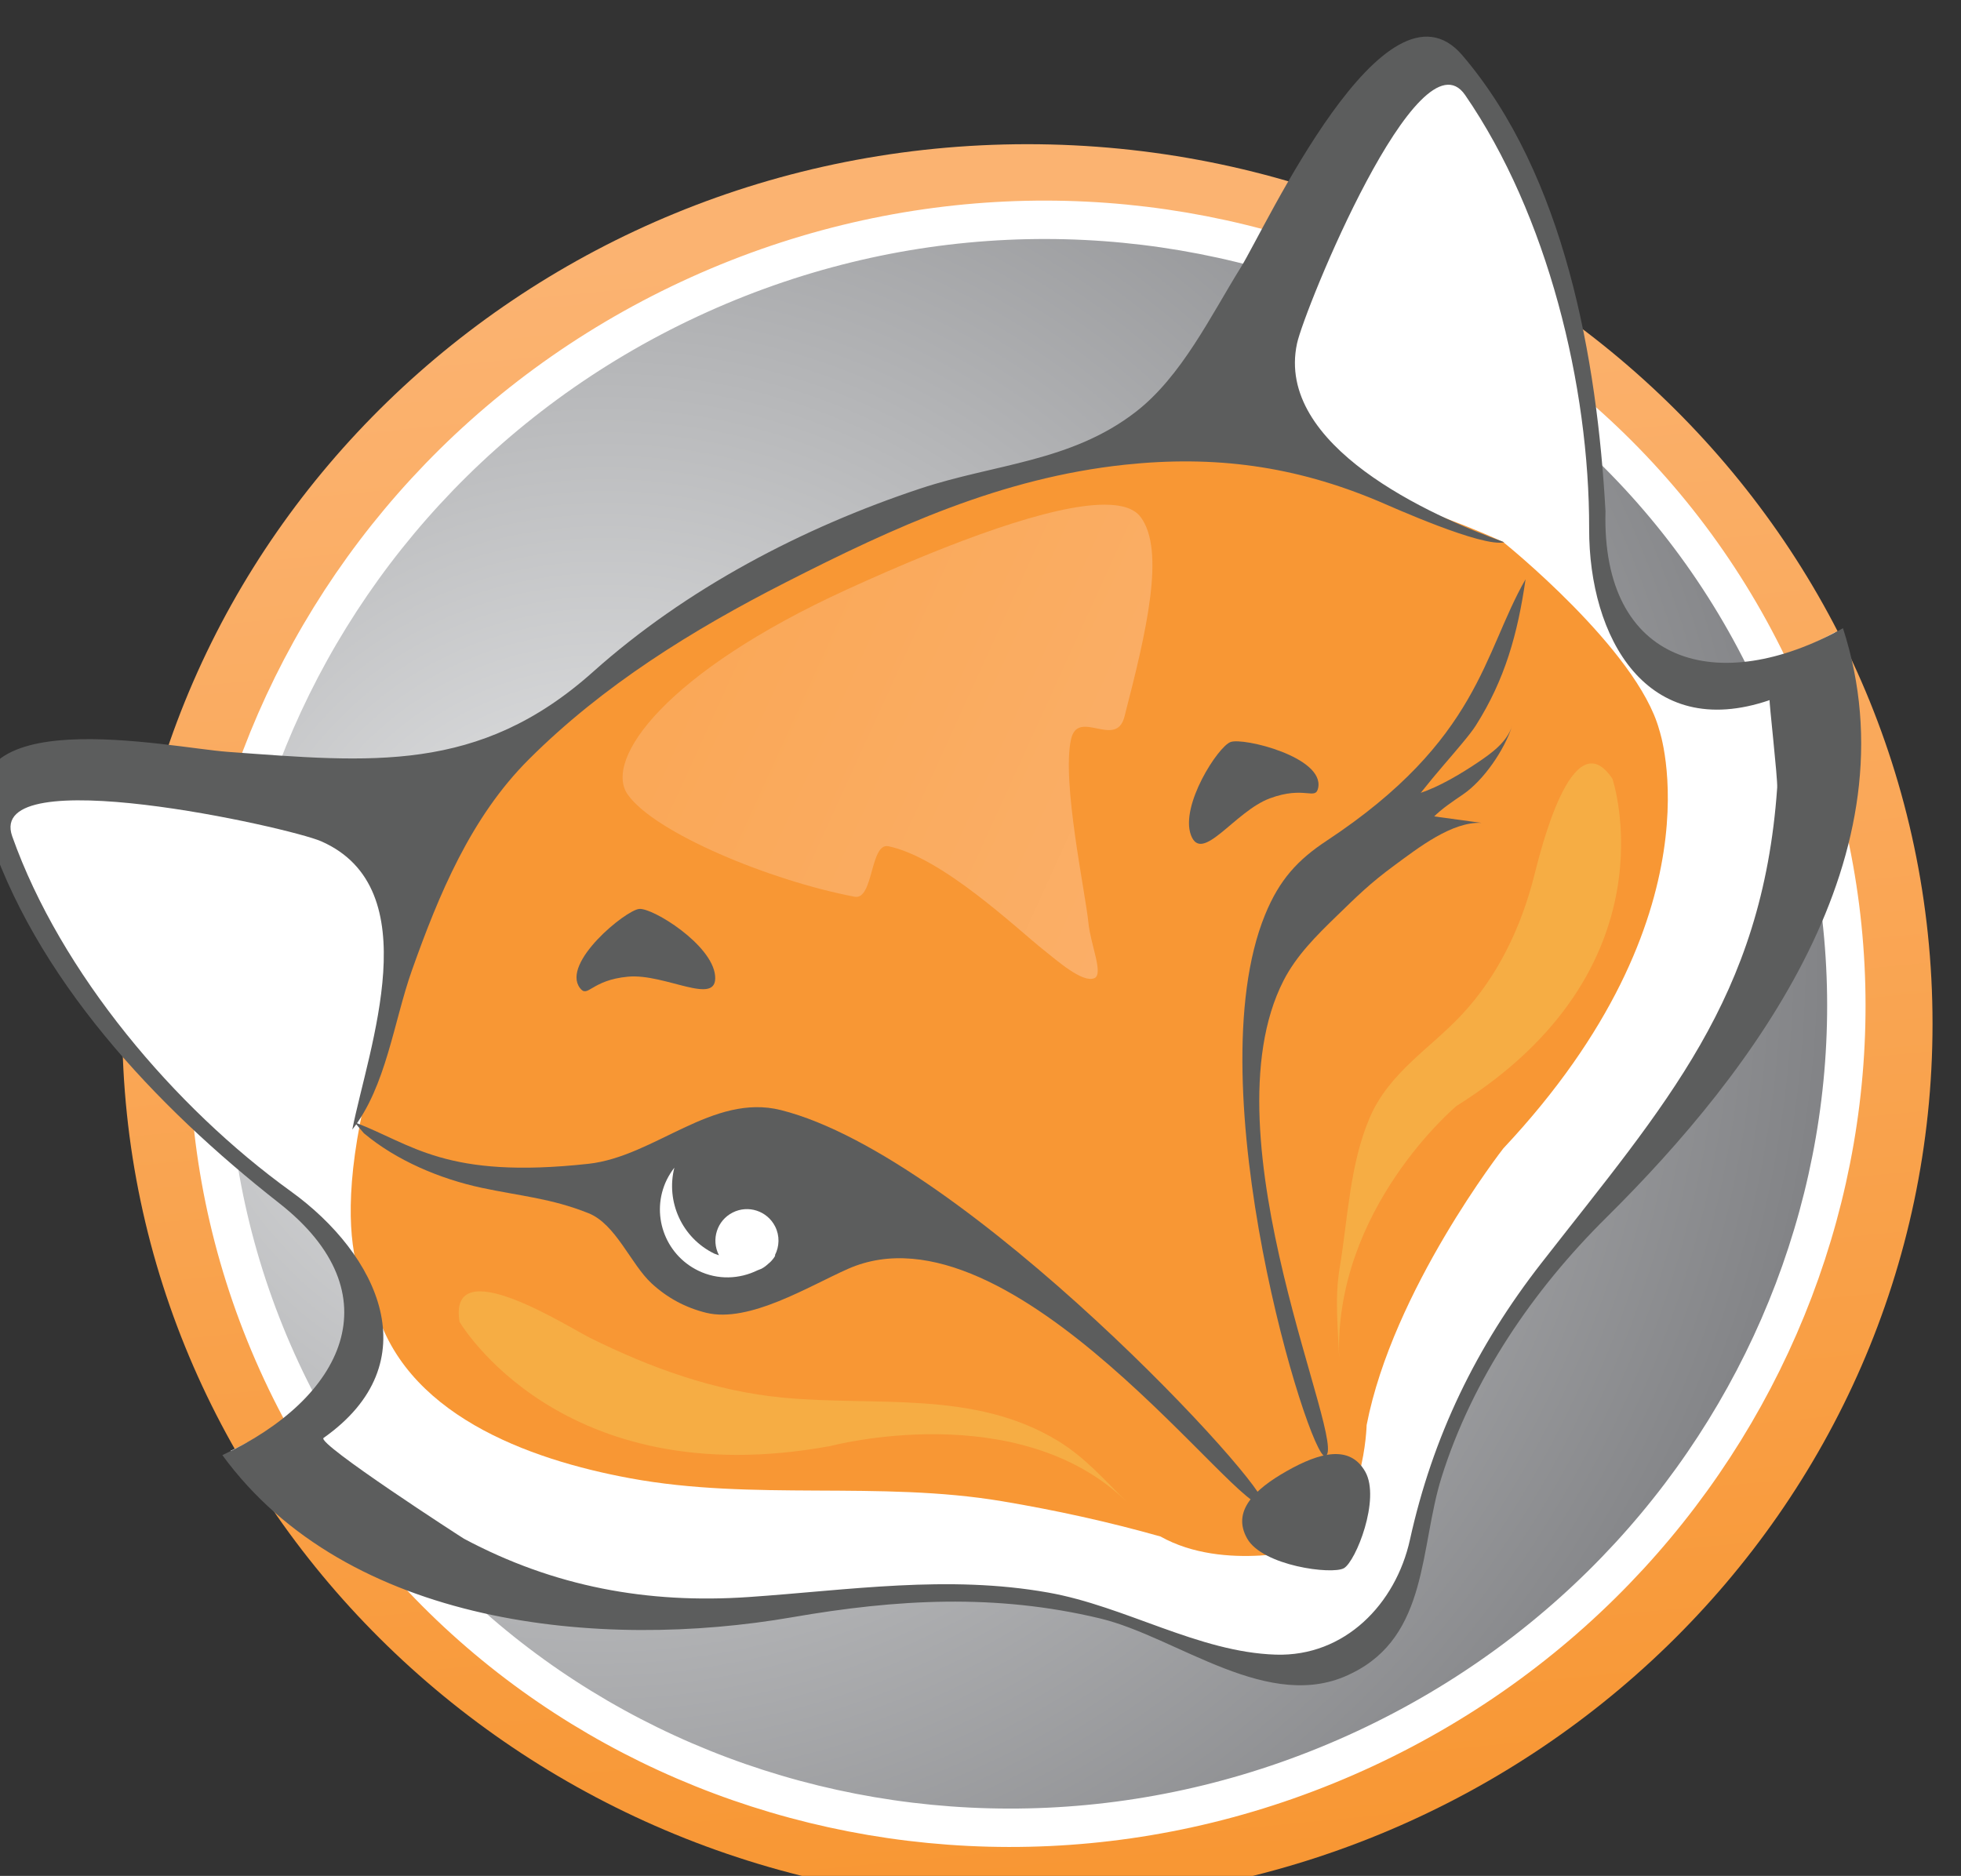 <svg xmlns="http://www.w3.org/2000/svg" xmlns:xlink="http://www.w3.org/1999/xlink" width="16" height="15.308"><rect width="100%" height="100%" fill="#333333" stroke="none"/><defs><linearGradient x2="1" gradientUnits="userSpaceOnUse" gradientTransform="matrix(-8 76.665 76.665 8 231.648 260.984)" id="a"><stop offset="0" stop-color="#f89734"/><stop offset="1" stop-color="#fbb371"/></linearGradient><radialGradient fx="0" fy="0" cx="0" cy="0" r="1" gradientUnits="userSpaceOnUse" gradientTransform="matrix(50.959 23.762 23.093 -49.526 208.034 303.083)" spreadMethod="pad" id="b"><stop offset="0" stop-color="#e9eaeb"/><stop offset="1" stop-color="#838487"/></radialGradient><clipPath id="f"><path d="M0 576h576v-576h-576v576z"/></clipPath><linearGradient x2="1" gradientUnits="userSpaceOnUse" gradientTransform="matrix(34.283 -15.728 -15.728 -34.283 213.809 320.432)" id="c"><stop offset="0" stop-color="#faa858"/><stop offset="1" stop-color="#fbb371"/></linearGradient><clipPath id="h"><path d="M0 576h576v-576h-576v576z"/></clipPath><linearGradient xlink:href="#a" id="d" gradientUnits="userSpaceOnUse" gradientTransform="matrix(-8 76.665 76.665 8 231.648 260.984)" x2="1"/><radialGradient xlink:href="#b" id="e" gradientUnits="userSpaceOnUse" gradientTransform="matrix(50.959 23.762 23.093 -49.526 208.034 303.083)" spreadMethod="pad" cx="0" cy="0" fx="0" fy="0" r="1"/><linearGradient xlink:href="#c" id="g" gradientUnits="userSpaceOnUse" gradientTransform="matrix(34.283 -15.728 -15.728 -34.283 213.809 320.432)" x2="1"/></defs><g transform="matrix(.177 0 0 -.177 -31.889 61.548)"><path d="M185.797 300.527c0-22.396 18.681-40.552 41.725-40.552s41.725 18.156 41.725 40.552c0 22.397-18.681 40.554-41.725 40.554s-41.725-18.157-41.725-40.554" fill="url(#d)"/><path d="M211.943 333.94c-18.988-8.854-27.403-30.99-18.798-49.443 8.604-18.453 30.971-26.234 49.958-17.381 18.986 8.854 27.401 30.99 18.797 49.442-6.194 13.284-19.518 21.037-33.58 21.037-5.473 0-11.058-1.175-16.377-3.655" fill="url(#e)"/><g clip-path="url(#f)"><path d="M0 0c8.604-18.451.188-40.588-18.798-49.441-18.986-8.854-41.353-1.072-49.958 17.38-8.605 18.454-.189 40.589 18.798 49.443 18.986 8.853 41.353 1.072 49.958-17.382z" stroke="#fff" stroke-width="1.77" fill="none" transform="translate(261.9 316.558)"/><path d="M253.906 323.921c-.38 6.903-1.854 15.334-6.533 20.806-3.507 4.103-8.978-7.857-10.103-9.669-1.38-2.221-2.706-4.984-4.8-6.605-2.945-2.281-6.431-2.372-9.833-3.499-5.391-1.789-10.688-4.57-14.938-8.369-5.214-4.66-10.154-4.124-16.67-3.649-2.711.199-12.849 2.406-11.04-3.348 2.192-6.973 7.778-12.852 13.386-17.248 5.302-4.158 2.946-8.926-2.589-11.503 5.72-7.829 17.267-8.914 26.01-7.4 4.766.826 9.278 1.088 14.039-.052 3.533-.845 7.752-4.399 11.49-2.507 3.506 1.711 3.098 5.748 4.096 8.94 1.409 4.499 4.193 8.567 7.519 11.858 6.812 6.743 14.138 16.589 10.803 26.9-5.682-3.161-11.026-1.67-10.837 5.345" fill="#fff"/><path d="M215.737 321.699s11.985 5.765 21.784 5.146c0 0 7.573-2.107 11.927-4.1 0 0 6.191-4.964 7.201-8.663 0 0 2.938-8.511-7.186-19.298 0 0-5.095-6.523-6.302-12.757 0 0-.092-4.189-2.53-5.651 0 0-4.019-1.141-6.971.514-2.393.678-4.844 1.214-7.298 1.626-5.684.954-11.46.006-17.159 1.061-4.659.859-10.534 2.956-11.796 8.135 0 0-2.888 2.565.798 13.578 0 0 2.001 12.357 17.532 20.409" fill="#f89734"/><path d="M196.506 295.988c2.679-1.011 4.179-2.636 10.782-1.915 3.055.334 5.723 3.269 8.877 2.476 8.535-2.152 22.752-17.621 22.222-18.163-.955-.761-11.555 14.2-19.136 10.842-1.809-.8-4.551-2.507-6.534-2.023-.958.237-1.792.686-2.52 1.358-.96.89-1.642 2.731-2.91 3.235-1.728.688-3.12.784-4.914 1.167-1.929.412-3.938 1.262-5.436 2.518" fill="#5c5d5d"/><path d="M243.097 279.879c.714-1.26-.438-4.142-.984-4.45-.544-.309-3.745.106-4.459 1.367-.713 1.258.327 2.263 1.83 3.114 1.504.852 2.9 1.228 3.613-.031" fill="#5c5d5d"/><path d="M206.897 302.178c-.872 1.155 2.11 3.59 2.733 3.646.624.055 3.368-1.643 3.498-3.084.13-1.441-2.287.115-4.008-.039-1.721-.156-1.854-1.013-2.223-.523" fill="#5c5d5d"/><path d="M262.086 311.414c-.677-9.71-5.16-14.594-10.862-21.908-3.012-3.861-5.017-8.005-6.067-12.766-.653-2.955-2.998-5.396-6.187-5.296-3.564.114-6.928 2.23-10.487 2.862-4.641.826-9.162.113-13.801-.206-4.671-.321-8.985.475-13.127 2.686-.069.036-6.823 4.403-6.476 4.649 4.916 3.463 2.528 8.458-1.511 11.371-5.349 3.857-10.603 10.055-12.841 16.365-1.254 3.539 12.776.416 14.245-.23 4.956-2.182 2.184-9.504 1.431-13.29 1.562 1.982 1.916 4.999 2.747 7.338 1.244 3.501 2.716 7.061 5.389 9.728 3.419 3.415 7.537 5.966 11.82 8.15 5.051 2.578 9.983 4.83 15.651 5.436 4.155.441 7.829-.055 11.682-1.675.621-.264 4.807-2.148 5.815-1.898-3.393 1.208-10.569 4.446-9.555 9.164.338 1.567 5.62 14.545 7.748 11.455 3.797-5.514 5.733-13.408 5.718-20.002-.012-4.979 2.631-9.844 8.32-7.896-.036-.012.376-3.625.348-4.037m-7.915 12.749c-.384 6.973-1.874 15.488-6.598 21.016-3.544 4.145-9.07-7.937-10.206-9.767-1.394-2.243-2.732-5.033-4.849-6.672-2.974-2.305-6.495-2.395-9.931-3.535-5.446-1.808-10.797-4.617-15.089-8.453-5.267-4.707-10.258-4.165-16.839-3.686-2.739.201-12.979 2.429-11.151-3.382 2.213-7.042 7.856-12.98 13.52-17.421 5.355-4.199 2.976-9.016-2.615-11.62 5.778-7.908 17.443-9.004 26.273-7.474 4.815.834 9.372 1.096 14.18-.054 3.57-.851 7.831-4.442 11.607-2.531 3.541 1.728 3.129 5.806 4.139 9.031 1.422 4.543 4.234 8.652 7.594 11.977 6.88 6.811 14.28 16.757 10.912 27.174-5.74-3.197-11.139-1.689-10.947 5.397" fill="#5c5d5d"/><path d="M240.927 311.406c.288 1.418-3.452 2.332-4.038 2.113-.587-.218-2.331-2.933-1.827-4.29.502-1.358 2.012 1.088 3.634 1.692 1.618.6 2.108-.116 2.231.485" fill="#5c5d5d"/><path d="M215.587 289.471c.181.136.365.415.297.387.209.403.23.897.008 1.331-.364.715-1.242 1.002-1.957.636-.717-.364-1-1.242-.634-1.958l.007-.011-.213.074c-1.503.73-2.242 2.406-1.845 3.966-.133-.172-.251-.359-.351-.56-.757-1.558-.105-3.434 1.452-4.189.9-.439 1.9-.392 2.733.017l.174.068c.125.064.231.148.329.239" fill="#fff"/><path d="M201.347 286.79s4.649-8.012 17.098-5.728c0 0 8.646 2.306 13.661-2.572-1.023.995-1.912 2.037-3.159 2.8-3.88 2.374-8.425 1.586-12.74 2.007-3.131.307-6.046 1.364-8.848 2.753-1.015.503-6.555 4.063-6.012.74" fill="#f6ad44"/><path d="M254.491 311.826s2.953-8.739-7.189-15.087c0 0-5.659-4.735-5.408-11.635-.051 1.406-.211 2.757.021 4.15.385 2.318.466 4.79 1.388 6.944.89 2.08 2.775 3.179 4.241 4.747 1.653 1.768 2.733 4.008 3.344 6.417.267 1.048 1.749 7.229 3.603 4.464" fill="#f6ad44"/></g><path d="M219.217 320.557c-8.361-3.819-11.245-7.843-10.12-9.455 1.232-1.763 6.564-3.975 10.462-4.716.437-.084.615.54.788 1.164.175.625.345 1.251.769 1.164 2.49-.513 5.947-3.826 7.154-4.78.615-.486 1.778-1.525 2.335-1.306.448.18-.171 1.544-.27 2.567-.129 1.34-1.24 6.507-.799 8.453.16.711.67.604 1.192.498.53-.109 1.071-.219 1.268.538 1.018 3.921 1.895 7.666.749 9.206-.292.393-.865.571-1.664.571-2.414 0-6.885-1.63-11.864-3.904" fill="url(#g)"/><g clip-path="url(#h)"><path d="M250.487 321.023c-1.953-3.398-2.12-7.398-9.162-12.051-1.332-.88-2.181-1.787-2.848-3.422-3.239-7.934 2.034-25.066 2.768-24.956 1.152.325-5.615 14.689-1.916 21.923.592 1.157 1.516 2.073 2.438 2.968.984.957 1.551 1.517 2.647 2.326 1.162.856 2.677 2.038 4.037 1.981l-3.432.469c.717 1.218 2.645 3.181 3.182 4.031 1.328 2.1 1.92 4.192 2.286 6.731" fill="#5c5d5d"/><path d="M245.622 311.167c.858.275 1.874.881 2.632 1.389.681.457 1.374.955 1.618 1.717-.363-1.134-1.319-2.518-2.256-3.161-.477-.327-.965-.646-1.377-1.056-.401-.398-.734-.371-1.335-.479-.048.253-.032.515-.032.777" fill="#5c5d5d"/></g></g></svg>